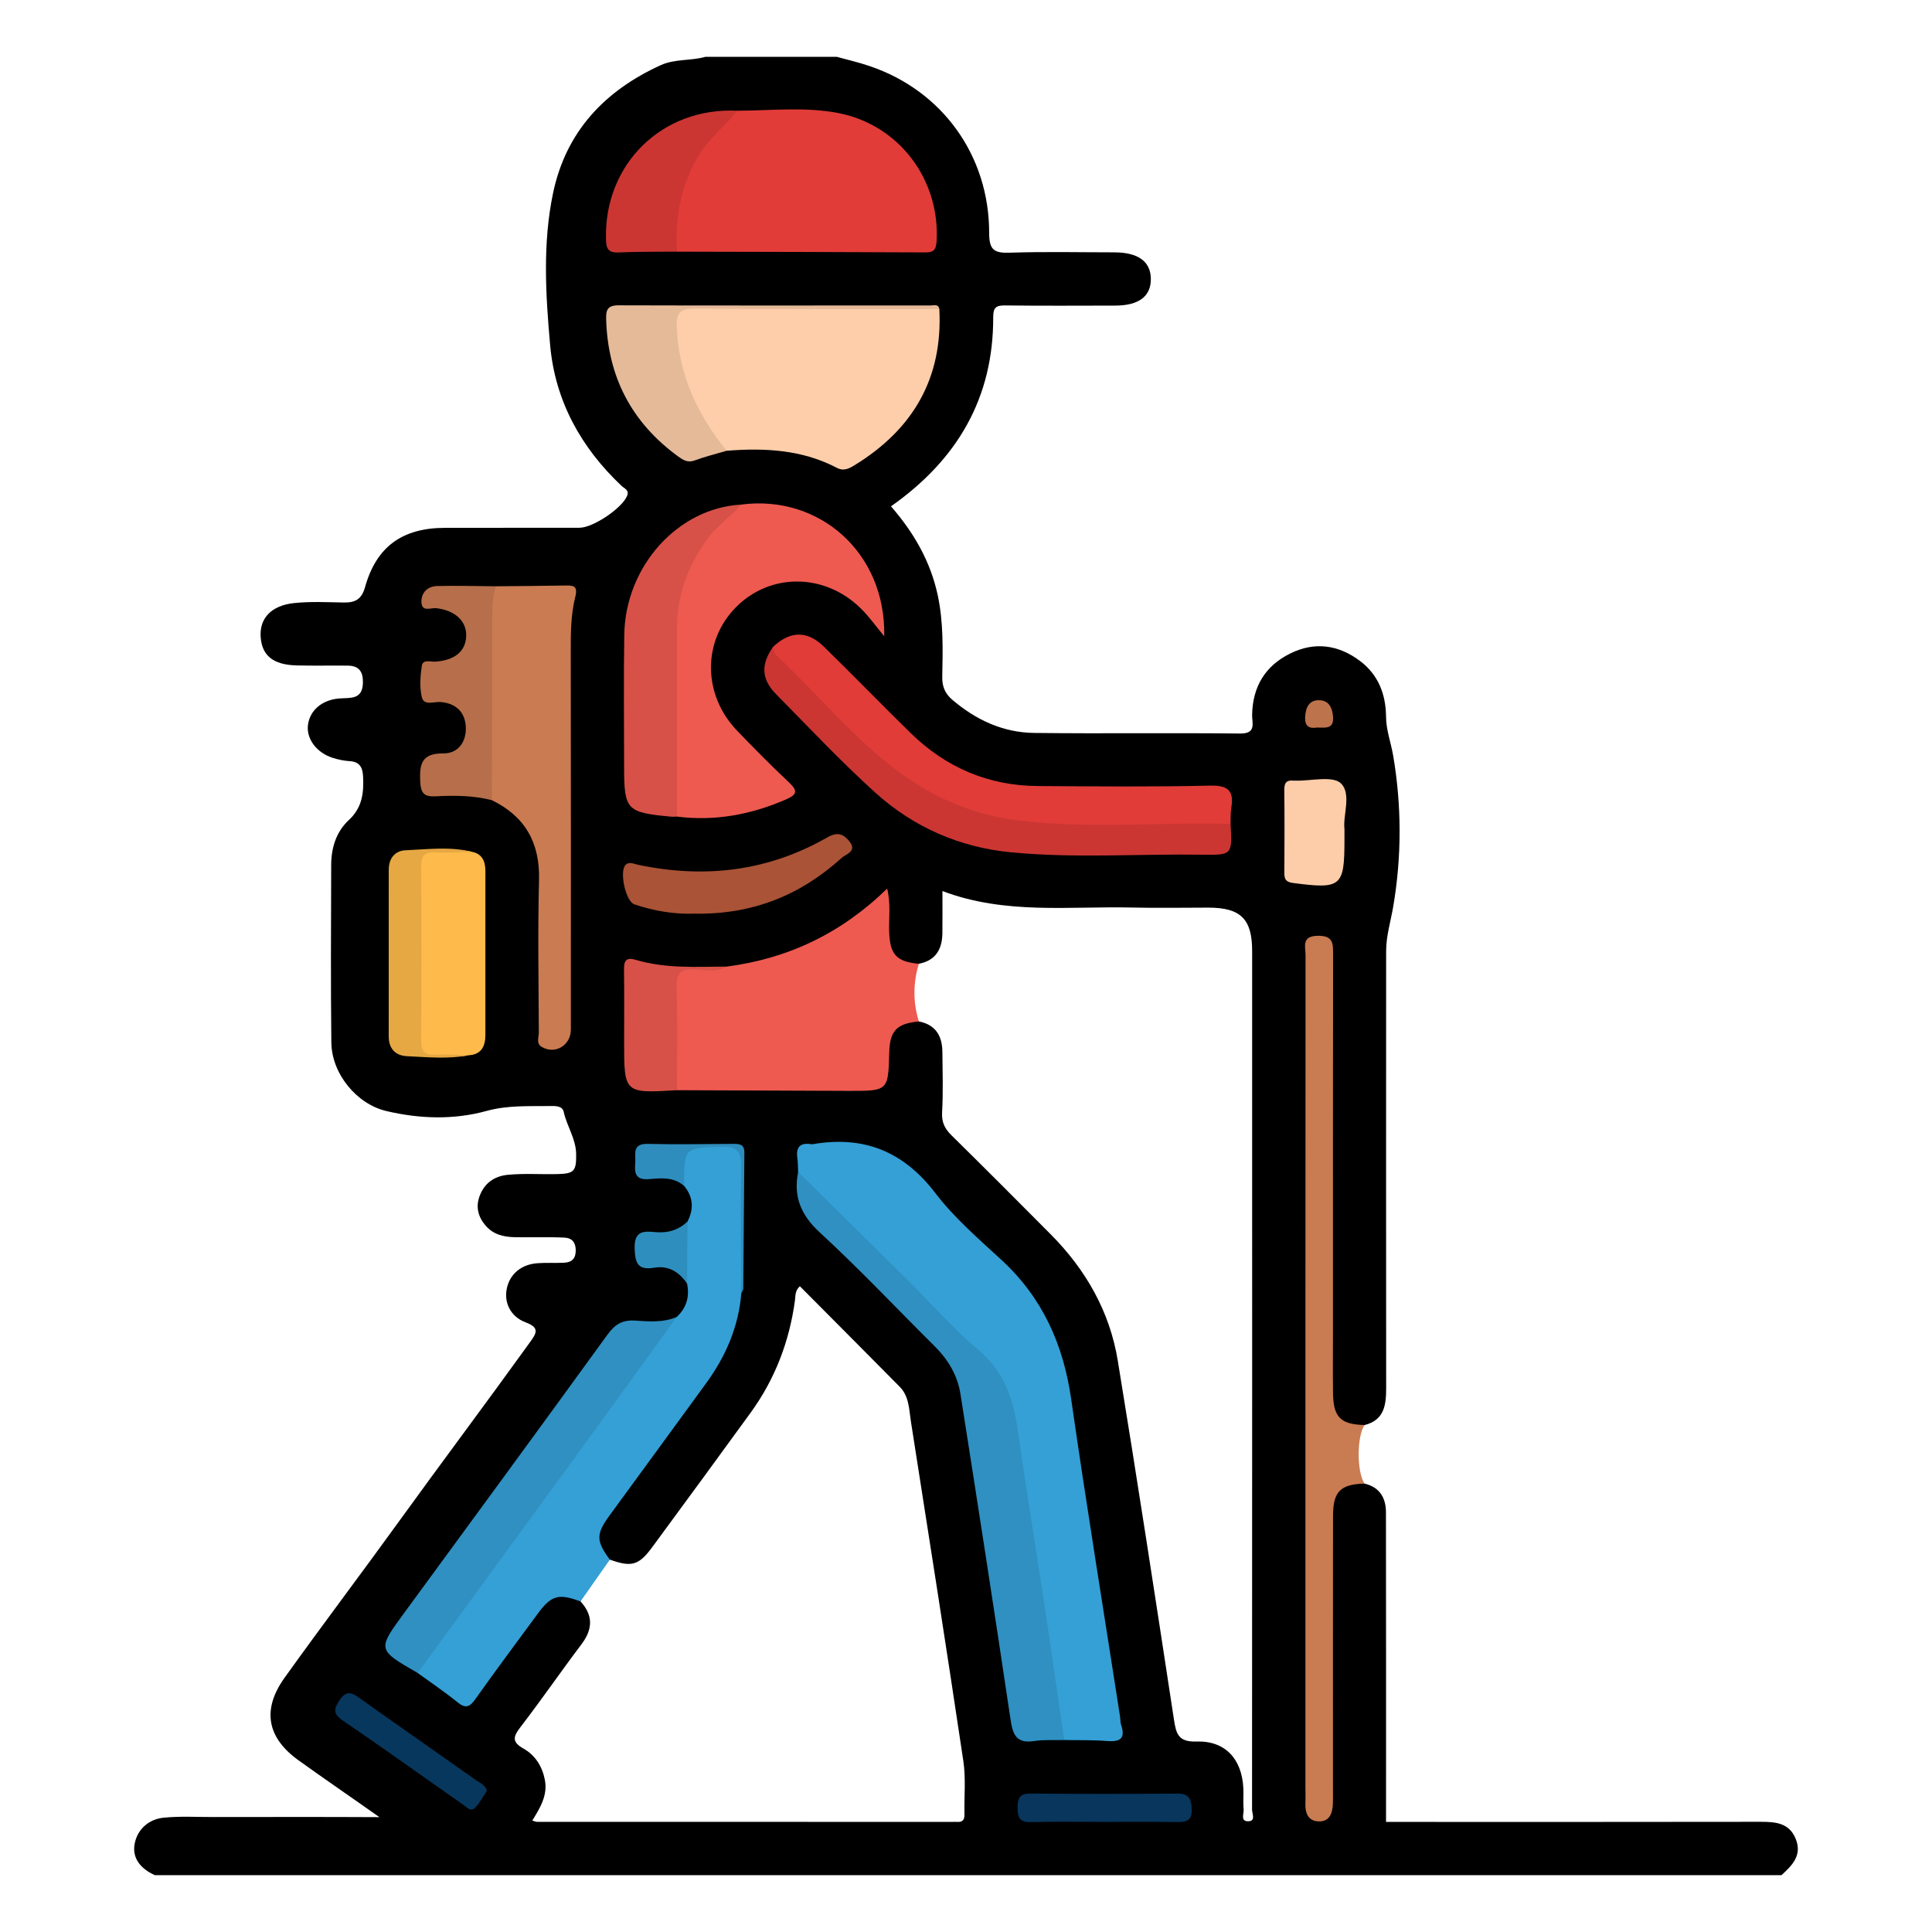 <?xml version="1.0" encoding="utf-8"?>
<!-- Generator: Adobe Illustrator 16.0.0, SVG Export Plug-In . SVG Version: 6.00 Build 0)  -->
<!DOCTYPE svg PUBLIC "-//W3C//DTD SVG 1.1//EN" "http://www.w3.org/Graphics/SVG/1.1/DTD/svg11.dtd">
<svg version="1.1" id="Layer_1" xmlns="http://www.w3.org/2000/svg" xmlns:xlink="http://www.w3.org/1999/xlink" x="0px" y="0px"
	 width="85px" height="85px" viewBox="0 0 85 85" enable-background="new 0 0 85 85" xml:space="preserve">
<g>
	<g>
		<path d="M79.012,80.923c-0.279-0.718-0.881-0.772-1.54-0.771c-5.227,0.009-10.453,0.005-15.679,0.005c-0.282,0-0.564,0-0.813,0
			c0-4.585,0.004-9.105-0.004-13.626c-0.002-0.632-0.276-1.102-0.941-1.258c-0.989-0.235-1.482,0.115-1.574,1.122
			c-0.028,0.312-0.018,0.625-0.018,0.938c-0.001,3.646,0,7.291-0.001,10.938c0,0.338,0.019,0.679-0.055,1.012
			c-0.044,0.2-0.089,0.44-0.365,0.419c-0.228-0.018-0.252-0.23-0.286-0.409c-0.054-0.283-0.044-0.57-0.044-0.856
			c-0.001-11.901-0.001-23.802,0-35.703c0-0.261-0.007-0.521,0.037-0.78c0.034-0.194,0.11-0.36,0.339-0.353
			c0.223,0.008,0.301,0.175,0.335,0.368c0.055,0.31,0.039,0.623,0.039,0.936c0.001,5.885,0,11.771,0.001,17.656
			c0,0.338-0.013,0.678,0.018,1.015c0.091,1.009,0.586,1.359,1.573,1.121c0.885-0.222,0.951-0.906,0.951-1.648
			c-0.005-6.401-0.004-12.803-0.001-19.205c0-0.667,0.2-1.306,0.31-1.947c0.377-2.2,0.376-4.453-0.001-6.657
			c-0.096-0.56-0.309-1.117-0.313-1.711c-0.009-0.989-0.342-1.846-1.147-2.451c-0.951-0.714-2-0.86-3.079-0.322
			c-1.097,0.547-1.644,1.461-1.666,2.695c-0.007,0.363,0.203,0.83-0.534,0.821c-3.019-0.034-6.037,0.01-9.056-0.026
			c-1.37-0.017-2.565-0.573-3.606-1.464c-0.317-0.272-0.446-0.583-0.437-1.013c0.025-1.195,0.055-2.392-0.197-3.575
			c-0.32-1.5-1.064-2.778-2.059-3.917c2.919-2.054,4.509-4.765,4.498-8.324c-0.001-0.422,0.125-0.52,0.522-0.515
			c1.613,0.02,3.227,0.009,4.84,0.007c1.047-0.001,1.585-0.409,1.573-1.186c-0.012-0.759-0.561-1.155-1.612-1.157
			c-1.536-0.001-3.072-0.036-4.606,0.016c-0.686,0.023-0.895-0.134-0.895-0.866c0.004-3.41-2.067-6.264-5.251-7.342
			C37.792,2.746,37.3,2.634,36.816,2.5c-1.927,0-3.854,0-5.781,0c-0.645,0.184-1.341,0.082-1.97,0.369
			c-2.472,1.127-4.169,2.932-4.733,5.628c-0.462,2.209-0.327,4.465-0.128,6.688c0.218,2.449,1.356,4.509,3.15,6.199
			c0.117,0.11,0.337,0.173,0.238,0.427c-0.207,0.53-1.484,1.406-2.097,1.408c-1.979,0.007-3.957-0.004-5.936,0.004
			c-1.864,0.008-2.999,0.829-3.498,2.606c-0.154,0.549-0.441,0.688-0.947,0.679c-0.728-0.013-1.46-0.052-2.186,0.026
			c-0.986,0.106-1.515,0.664-1.46,1.488c0.055,0.821,0.553,1.226,1.569,1.253c0.755,0.021,1.51,0.001,2.265,0.01
			c0.509,0.006,0.672,0.28,0.665,0.751c-0.012,0.77-0.577,0.654-1.057,0.695c-0.748,0.065-1.281,0.525-1.361,1.165
			c-0.076,0.607,0.376,1.215,1.076,1.442c0.249,0.08,0.504,0.134,0.765,0.15c0.429,0.026,0.564,0.271,0.584,0.67
			c0.036,0.725-0.036,1.374-0.625,1.919c-0.556,0.515-0.776,1.221-0.778,1.982c-0.007,2.604-0.024,5.208,0.007,7.81
			c0.016,1.366,1.107,2.704,2.423,3.013c1.466,0.344,2.955,0.394,4.408-0.006c0.931-0.256,1.855-0.202,2.788-0.215
			c0.231-0.004,0.544-0.014,0.602,0.25c0.139,0.636,0.539,1.188,0.549,1.861c0.01,0.752-0.081,0.864-0.823,0.883
			c-0.729,0.018-1.459-0.038-2.186,0.032c-0.592,0.058-1.026,0.365-1.238,0.933c-0.181,0.483-0.063,0.924,0.269,1.308
			c0.333,0.383,0.778,0.493,1.264,0.503c0.729,0.015,1.458-0.015,2.187,0.018c0.354,0.016,0.505,0.215,0.509,0.557
			c0.003,0.35-0.159,0.532-0.511,0.549c-0.39,0.019-0.781-0.008-1.171,0.021c-0.702,0.049-1.204,0.461-1.346,1.092
			c-0.139,0.613,0.142,1.254,0.819,1.508c0.647,0.242,0.477,0.487,0.187,0.889c-1.902,2.641-3.855,5.243-5.761,7.88
			c-1.661,2.3-3.376,4.562-5.027,6.869c-1,1.398-0.778,2.629,0.606,3.627c1.16,0.835,2.341,1.639,3.566,2.506
			c-2.484-0.014-4.892-0.006-7.3-0.005c-0.729,0.001-1.459-0.043-2.186,0.028C6.52,80.037,6.03,80.506,5.92,81.141
			c-0.099,0.574,0.219,1.058,0.896,1.359c23.854,0,47.708,0,71.562,0C78.84,82.074,79.29,81.64,79.012,80.923z M42.432,79.828
			c0.005,0.226-0.072,0.343-0.309,0.328c-0.078-0.005-0.156,0-0.234,0c-6.09-0.001-12.18-0.001-18.27-0.003
			c-0.046-0.001-0.092-0.024-0.201-0.056c0.345-0.557,0.689-1.116,0.552-1.8c-0.118-0.591-0.425-1.078-0.945-1.371
			c-0.511-0.287-0.45-0.523-0.127-0.941c0.92-1.194,1.774-2.438,2.683-3.642c0.5-0.661,0.524-1.27-0.04-1.887
			c0.176-0.791,0.623-1.392,1.29-1.839c0.953,0.342,1.273,0.255,1.862-0.545c1.447-1.969,2.895-3.938,4.33-5.916
			c1.073-1.479,1.708-3.137,1.952-4.946c0.026-0.196-0.006-0.416,0.216-0.621c1.466,1.475,2.933,2.946,4.394,4.424
			c0.417,0.423,0.408,1.001,0.492,1.531c0.781,4.98,1.564,9.961,2.308,14.947C42.498,78.256,42.415,79.049,42.432,79.828z
			 M54.944,80.127c-0.393,0.027-0.209-0.335-0.229-0.527c-0.031-0.31,0.003-0.625-0.014-0.937c-0.065-1.278-0.799-2.085-2.062-2.043
			c-0.806,0.026-0.896-0.348-0.991-0.974c-0.804-5.266-1.609-10.53-2.471-15.787c-0.354-2.161-1.408-4.001-2.95-5.554
			c-1.448-1.458-2.9-2.913-4.365-4.355c-0.297-0.293-0.439-0.575-0.414-1.016c0.051-0.882,0.021-1.769,0.013-2.653
			c-0.006-0.703-0.296-1.2-1.038-1.342c-0.564-0.582-0.564-1.956,0.001-2.537c0.742-0.141,1.028-0.639,1.037-1.342
			c0.008-0.593,0.002-1.187,0.002-1.857c2.769,1.046,5.575,0.66,8.344,0.725c1.118,0.026,2.237,0.004,3.356,0.004
			c1.42,0,1.926,0.5,1.926,1.902c0.001,12.595,0.003,25.189-0.004,37.784C55.086,79.792,55.25,80.106,54.944,80.127z"/>
	</g>
	<path fill-rule="evenodd" clip-rule="evenodd" fill="#C97B51" d="M60.034,65.272c-1.06,0.03-1.384,0.346-1.386,1.418
		c-0.007,4.008-0.003,8.018-0.003,12.025c0,0.209,0.005,0.417-0.002,0.625c-0.015,0.43-0.144,0.819-0.649,0.793
		c-0.446-0.023-0.577-0.375-0.562-0.788c0.01-0.26,0.001-0.521,0.001-0.78c0-12.183-0.001-24.365,0.005-36.548
		c0-0.371-0.189-0.835,0.538-0.846c0.676-0.01,0.676,0.327,0.675,0.819c-0.01,5.493-0.006,10.985-0.006,16.478
		c0,0.938-0.008,1.874,0.002,2.812c0.012,1.071,0.328,1.388,1.387,1.415C59.689,63.211,59.69,64.759,60.034,65.272z"/>
	<path fill-rule="evenodd" clip-rule="evenodd" fill="#34A0D6" d="M35.115,51.563c-0.011-0.208-0.008-0.417-0.036-0.622
		c-0.066-0.481,0.133-0.677,0.609-0.603c0.025,0.004,0.053,0.004,0.078,0c2.237-0.384,3.986,0.317,5.388,2.156
		c0.829,1.086,1.893,2.003,2.906,2.937c1.807,1.663,2.724,3.722,3.069,6.132c0.668,4.653,1.426,9.294,2.146,13.94
		c0.021,0.128,0.01,0.265,0.051,0.386c0.21,0.626-0.074,0.753-0.64,0.708c-0.62-0.049-1.245-0.031-1.869-0.043
		c-0.283-0.343-0.29-0.772-0.354-1.179c-0.695-4.37-1.373-8.743-2.026-13.119c-0.142-0.945-0.528-1.699-1.214-2.372
		c-2.471-2.427-4.905-4.89-7.356-7.337C35.57,52.252,35.275,51.96,35.115,51.563z"/>
	<path fill-rule="evenodd" clip-rule="evenodd" fill="#34A0D6" d="M26.83,68.618c-0.43,0.613-0.86,1.226-1.29,1.839
		c-0.955-0.359-1.283-0.271-1.868,0.521c-0.926,1.256-1.858,2.508-2.761,3.78c-0.25,0.353-0.43,0.42-0.784,0.133
		c-0.562-0.456-1.167-0.861-1.753-1.288c-0.1-0.329,0.132-0.54,0.295-0.761c3.455-4.673,6.864-9.379,10.306-14.062
		c0.232-0.317,0.511-0.583,0.8-0.841c0.431-0.404,0.573-0.896,0.452-1.471c-0.299-0.912-0.375-1.823,0.023-2.73
		c0.28-0.551,0.253-1.071-0.148-1.558c-0.139-0.224-0.225-0.462-0.245-0.729c-0.062-0.851,0.122-1.056,0.971-1.059
		c0.466-0.002,0.934,0.012,1.399-0.004c0.341-0.012,0.457,0.137,0.45,0.46c-0.042,2.019,0.078,4.039-0.063,6.056
		c-0.12,1.462-0.679,2.757-1.531,3.931c-1.417,1.953-2.849,3.895-4.269,5.845C26.216,67.498,26.224,67.796,26.83,68.618z"/>
	<path fill-rule="evenodd" clip-rule="evenodd" fill="#FECEAA" d="M41.327,13.597c0.158,3.042-1.158,5.287-3.711,6.859
		c-0.243,0.149-0.487,0.29-0.795,0.128c-1.529-0.802-3.172-0.884-4.847-0.753c-0.133-0.08-0.304-0.109-0.404-0.228
		c-1.339-1.587-2.039-3.411-1.99-5.5c0.008-0.336,0.135-0.592,0.56-0.589c3.707,0.031,7.414-0.05,11.12,0.045
		C41.281,13.561,41.304,13.584,41.327,13.597z"/>
	<path fill-rule="evenodd" clip-rule="evenodd" fill="#EE5A50" d="M40.424,42.402c-0.254,0.846-0.258,1.692,0.001,2.538
		c-0.975,0.092-1.276,0.407-1.302,1.362c-0.045,1.692-0.045,1.696-1.783,1.692c-2.518-0.007-5.037-0.02-7.555-0.03
		c-0.106-0.118-0.194-0.256-0.203-0.413c-0.082-1.479-0.07-2.959-0.007-4.438c0.015-0.36,0.212-0.542,0.609-0.541
		c0.594,0.003,1.193,0.067,1.785-0.046c2.701-0.35,5.042-1.461,7.064-3.433c0.161,0.681,0.069,1.283,0.086,1.876
		C39.148,41.991,39.43,42.31,40.424,42.402z"/>
	<path fill-rule="evenodd" clip-rule="evenodd" fill="#E13C38" d="M32.44,4.871c1.478-0.004,2.967-0.18,4.43,0.1
		c2.681,0.512,4.501,2.937,4.335,5.657c-0.023,0.38-0.146,0.479-0.504,0.477c-3.638-0.019-7.276-0.024-10.914-0.033
		c-0.41-0.777-0.229-1.581-0.025-2.348C30.186,7.128,30.941,5.733,32.44,4.871z"/>
	<path fill-rule="evenodd" clip-rule="evenodd" fill="#EE5A50" d="M32.597,22.201c3.433-0.458,6.382,2.103,6.305,5.793
		c-0.345-0.414-0.657-0.861-1.041-1.236c-1.577-1.543-3.951-1.562-5.457-0.068c-1.506,1.495-1.501,3.87,0.026,5.458
		c0.738,0.768,1.487,1.527,2.263,2.256c0.394,0.37,0.413,0.542-0.123,0.773c-1.536,0.664-3.117,0.962-4.784,0.749
		c-0.255-0.277-0.228-0.625-0.228-0.96c-0.004-2.522-0.033-5.045,0.009-7.566c0.03-1.801,0.807-3.307,2.035-4.597
		C31.879,22.511,32.255,22.384,32.597,22.201z"/>
	<path fill-rule="evenodd" clip-rule="evenodd" fill="#2F90C1" d="M35.115,51.563c1.61,1.589,3.223,3.176,4.829,4.769
		c1.036,1.025,2,2.134,3.11,3.069c1.149,0.971,1.538,2.201,1.735,3.6c0.373,2.632,0.806,5.255,1.202,7.884
		c0.285,1.888,0.552,3.779,0.826,5.67c-0.441,0.012-0.891-0.023-1.323,0.044c-0.768,0.118-0.935-0.271-1.033-0.937
		c-0.712-4.782-1.453-9.561-2.206-14.337c-0.128-0.813-0.541-1.507-1.132-2.094c-1.682-1.67-3.307-3.399-5.049-5.002
		C35.232,53.455,34.9,52.645,35.115,51.563z"/>
	<path fill-rule="evenodd" clip-rule="evenodd" fill="#CA7B52" d="M21.818,25.794c1.014-0.01,2.029-0.015,3.042-0.034
		c0.366-0.007,0.574,0.01,0.449,0.505c-0.197,0.782-0.199,1.595-0.198,2.404c0.009,5.543,0.005,11.086,0.004,16.629
		c0,0.69-0.682,1.104-1.271,0.767c-0.269-0.153-0.138-0.422-0.138-0.635c-0.01-2.237-0.05-4.477,0.009-6.713
		c0.042-1.645-0.613-2.797-2.076-3.513c-0.17-0.245-0.224-0.521-0.225-0.812c-0.009-2.543-0.016-5.085,0.004-7.628
		C21.422,26.391,21.496,26.04,21.818,25.794z"/>
	<path fill-rule="evenodd" clip-rule="evenodd" fill="#2F90C1" d="M29.774,57.939c-1.469,2.028-2.933,4.061-4.408,6.085
		c-2.327,3.195-4.662,6.386-6.993,9.578c-1.777-1.023-1.775-1.022-0.599-2.628c2.989-4.08,5.982-8.157,8.95-12.253
		c0.326-0.449,0.648-0.656,1.207-0.621C28.546,58.14,29.179,58.198,29.774,57.939z"/>
	<path fill-rule="evenodd" clip-rule="evenodd" fill="#E13C38" d="M34.012,28.458c0.756-0.707,1.501-0.727,2.242-0.002
		c1.281,1.252,2.528,2.54,3.808,3.792c1.551,1.519,3.419,2.32,5.597,2.334c2.519,0.016,5.038,0.041,7.556-0.018
		c0.802-0.019,1.088,0.207,0.956,0.985c-0.039,0.228-0.023,0.465-0.032,0.698c-0.277,0.262-0.628,0.214-0.96,0.215
		c-2.389,0.005-4.78,0.075-7.165-0.016c-3.019-0.116-5.645-1.301-7.858-3.339c-1.298-1.195-2.513-2.479-3.749-3.74
		C34.17,29.126,33.805,28.905,34.012,28.458z"/>
	<path fill-rule="evenodd" clip-rule="evenodd" fill="#CB3633" d="M34.012,28.458c-0.007,0.235,0.149,0.378,0.3,0.521
		c1.635,1.553,3.088,3.297,4.864,4.701c1.613,1.276,3.451,2.129,5.485,2.396c3.146,0.413,6.318,0.087,9.479,0.171
		c0.075,1.359,0.075,1.375-1.233,1.356c-2.808-0.041-5.621,0.164-8.42-0.104c-2.254-0.216-4.29-1.101-5.969-2.619
		c-1.522-1.376-2.932-2.877-4.375-4.34C33.491,29.88,33.472,29.229,34.012,28.458z"/>
	<path fill-rule="evenodd" clip-rule="evenodd" fill="#D75148" d="M32.597,22.201c-0.441,0.537-1.034,0.907-1.458,1.486
		c-0.874,1.198-1.354,2.493-1.355,3.969c-0.001,2.756,0.001,5.513,0.002,8.269c-0.078,0.003-0.156,0.014-0.233,0.007
		c-2.004-0.185-2.095-0.282-2.095-2.239c0-1.926-0.024-3.854,0.008-5.779C27.518,24.907,29.828,22.355,32.597,22.201z"/>
	<path fill-rule="evenodd" clip-rule="evenodd" fill="#FEBA4A" d="M20.775,37.478c0.479,0.104,0.581,0.458,0.581,0.879
		c0,2.391,0.002,4.781-0.001,7.172c-0.001,0.493-0.165,0.868-0.738,0.899c-0.566,0.113-1.139,0.02-1.707,0.056
		c-0.357,0.023-0.523-0.156-0.583-0.481c-0.038-0.206-0.046-0.413-0.047-0.621c-0.004-2.285-0.011-4.572,0.003-6.857
		c0.006-1.06,0.061-1.106,1.096-1.096C19.845,37.433,20.313,37.365,20.775,37.478z"/>
	<path fill-rule="evenodd" clip-rule="evenodd" fill="#E5BA99" d="M41.327,13.597c-3.592-0.001-7.185,0.013-10.777-0.02
		c-0.642-0.006-0.796,0.21-0.774,0.806c0.076,2.088,0.9,3.86,2.197,5.448c-0.473,0.14-0.954,0.257-1.416,0.428
		c-0.301,0.111-0.502-0.019-0.713-0.171c-2.055-1.493-3.106-3.51-3.176-6.048c-0.011-0.399,0.057-0.608,0.543-0.607
		c4.583,0.015,9.165,0.004,13.747,0.006C41.093,13.438,41.283,13.362,41.327,13.597z"/>
	<path fill-rule="evenodd" clip-rule="evenodd" fill="#B66F4A" d="M21.818,25.794c-0.131,0.398-0.163,0.805-0.163,1.225
		c0.002,2.729-0.009,5.457-0.016,8.186c-0.816-0.21-1.649-0.214-2.479-0.17c-0.506,0.026-0.646-0.141-0.672-0.651
		c-0.039-0.776,0.067-1.247,1.017-1.237c0.672,0.006,1.022-0.535,0.988-1.173s-0.424-1.03-1.109-1.088
		c-0.286-0.024-0.729,0.172-0.822-0.202c-0.108-0.438-0.072-0.932-0.005-1.388c0.045-0.304,0.387-0.172,0.601-0.187
		c0.838-0.059,1.318-0.443,1.352-1.102c0.035-0.676-0.489-1.156-1.317-1.25c-0.236-0.027-0.654,0.195-0.652-0.292
		c0.001-0.422,0.293-0.675,0.707-0.683C20.103,25.763,20.961,25.787,21.818,25.794z"/>
	<path fill-rule="evenodd" clip-rule="evenodd" fill="#CB3633" d="M32.44,4.871c-0.555,0.705-1.29,1.246-1.75,2.046
		c-0.746,1.299-0.995,2.684-0.902,4.154c-0.858,0.009-1.717-0.004-2.573,0.036c-0.471,0.022-0.545-0.179-0.555-0.594
		C26.58,7.213,29.138,4.706,32.44,4.871z"/>
	<path fill-rule="evenodd" clip-rule="evenodd" fill="#AA5336" d="M30.518,40.197c-0.799,0.029-1.72-0.104-2.613-0.412
		c-0.387-0.133-0.673-1.488-0.369-1.748c0.157-0.134,0.343-0.031,0.518,0.006c2.931,0.621,5.734,0.298,8.35-1.205
		c0.462-0.266,0.734-0.124,0.984,0.203c0.32,0.418-0.172,0.535-0.354,0.7C35.229,39.375,33.122,40.25,30.518,40.197z"/>
	<path fill-rule="evenodd" clip-rule="evenodd" fill="#D75148" d="M31.97,42.526c-0.431,0.271-0.913,0.149-1.361,0.123
		c-0.631-0.037-0.862,0.145-0.84,0.812c0.048,1.5,0.016,3.002,0.017,4.503c-2.327,0.139-2.327,0.139-2.327-2.128
		c0-1.064,0.01-2.13-0.005-3.194c-0.006-0.379,0.111-0.534,0.498-0.418C29.269,42.621,30.623,42.532,31.97,42.526z"/>
	<path fill-rule="evenodd" clip-rule="evenodd" fill="#E5A843" d="M20.775,37.478c-0.544,0.009-1.089,0.048-1.632,0.021
		c-0.489-0.024-0.619,0.18-0.617,0.639c0.016,2.542,0.016,5.083,0,7.625c-0.003,0.457,0.122,0.666,0.614,0.639
		c0.49-0.027,0.984,0.015,1.476,0.026c-0.902,0.175-1.81,0.083-2.713,0.04c-0.512-0.025-0.801-0.336-0.801-0.871
		c0-2.445,0-4.891,0.001-7.336c0-0.496,0.275-0.833,0.736-0.852C18.817,37.367,19.803,37.235,20.775,37.478z"/>
	<path fill-rule="evenodd" clip-rule="evenodd" fill="#FDCDAA" d="M59.151,36.468c0,0.272,0,0.375,0,0.479
		c0,2.069-0.144,2.18-2.269,1.899c-0.313-0.042-0.378-0.168-0.376-0.443c0.008-1.219,0.011-2.438-0.002-3.657
		c-0.003-0.302,0.1-0.435,0.401-0.401c0.025,0.003,0.052,0,0.078,0c0.694,0.019,1.656-0.232,2.018,0.125
		C59.469,34.933,59.075,35.894,59.151,36.468z"/>
	<path fill-rule="evenodd" clip-rule="evenodd" fill="#08365D" d="M48.564,80.156c-1.065,0-2.132-0.022-3.196,0.01
		c-0.511,0.016-0.603-0.211-0.599-0.652c0.004-0.417,0.107-0.608,0.569-0.605c2.157,0.019,4.314,0.017,6.472,0.002
		c0.495-0.003,0.601,0.235,0.621,0.673c0.025,0.529-0.246,0.587-0.671,0.579C50.696,80.145,49.63,80.156,48.564,80.156z"/>
	<path fill-rule="evenodd" clip-rule="evenodd" fill="#08375D" d="M21.425,78.788c-0.159,0.233-0.306,0.512-0.513,0.735
		c-0.201,0.218-0.38-0.017-0.534-0.124c-1.763-1.231-3.511-2.485-5.287-3.696c-0.438-0.299-0.416-0.507-0.147-0.907
		c0.297-0.443,0.531-0.332,0.875-0.087c1.709,1.217,3.433,2.414,5.146,3.627C21.125,78.448,21.339,78.518,21.425,78.788z"/>
	<path fill-rule="evenodd" clip-rule="evenodd" fill="#2E8DBD" d="M32.612,56.905c-0.005-1.84-0.037-3.68-0.002-5.519
		c0.013-0.676-0.121-0.959-0.882-0.933c-1.631,0.057-1.633,0.013-1.627,1.727c-0.457-0.41-1.021-0.348-1.554-0.303
		c-0.588,0.048-0.638-0.267-0.599-0.706c0.034-0.377-0.165-0.862,0.55-0.845c1.243,0.031,2.487,0.005,3.731,0
		c0.272-0.002,0.524-0.009,0.521,0.384c-0.02,1.994-0.029,3.989-0.047,5.983C32.702,56.765,32.644,56.835,32.612,56.905z"/>
	<path fill-rule="evenodd" clip-rule="evenodd" fill="#2E8FBF" d="M30.249,53.738c-0.008,0.91-0.015,1.82-0.023,2.73
		c-0.349-0.507-0.811-0.801-1.445-0.694c-0.703,0.118-0.841-0.182-0.859-0.849c-0.021-0.775,0.383-0.767,0.907-0.718
		C29.372,54.259,29.851,54.124,30.249,53.738z"/>
	<path fill-rule="evenodd" clip-rule="evenodd" fill="#BD734C" d="M57.939,32.01c-0.338,0.054-0.546-0.052-0.517-0.488
		c0.028-0.415,0.183-0.726,0.619-0.716c0.438,0.009,0.583,0.348,0.608,0.745C58.686,32.091,58.304,32.009,57.939,32.01z"/>
</g>
</svg>
